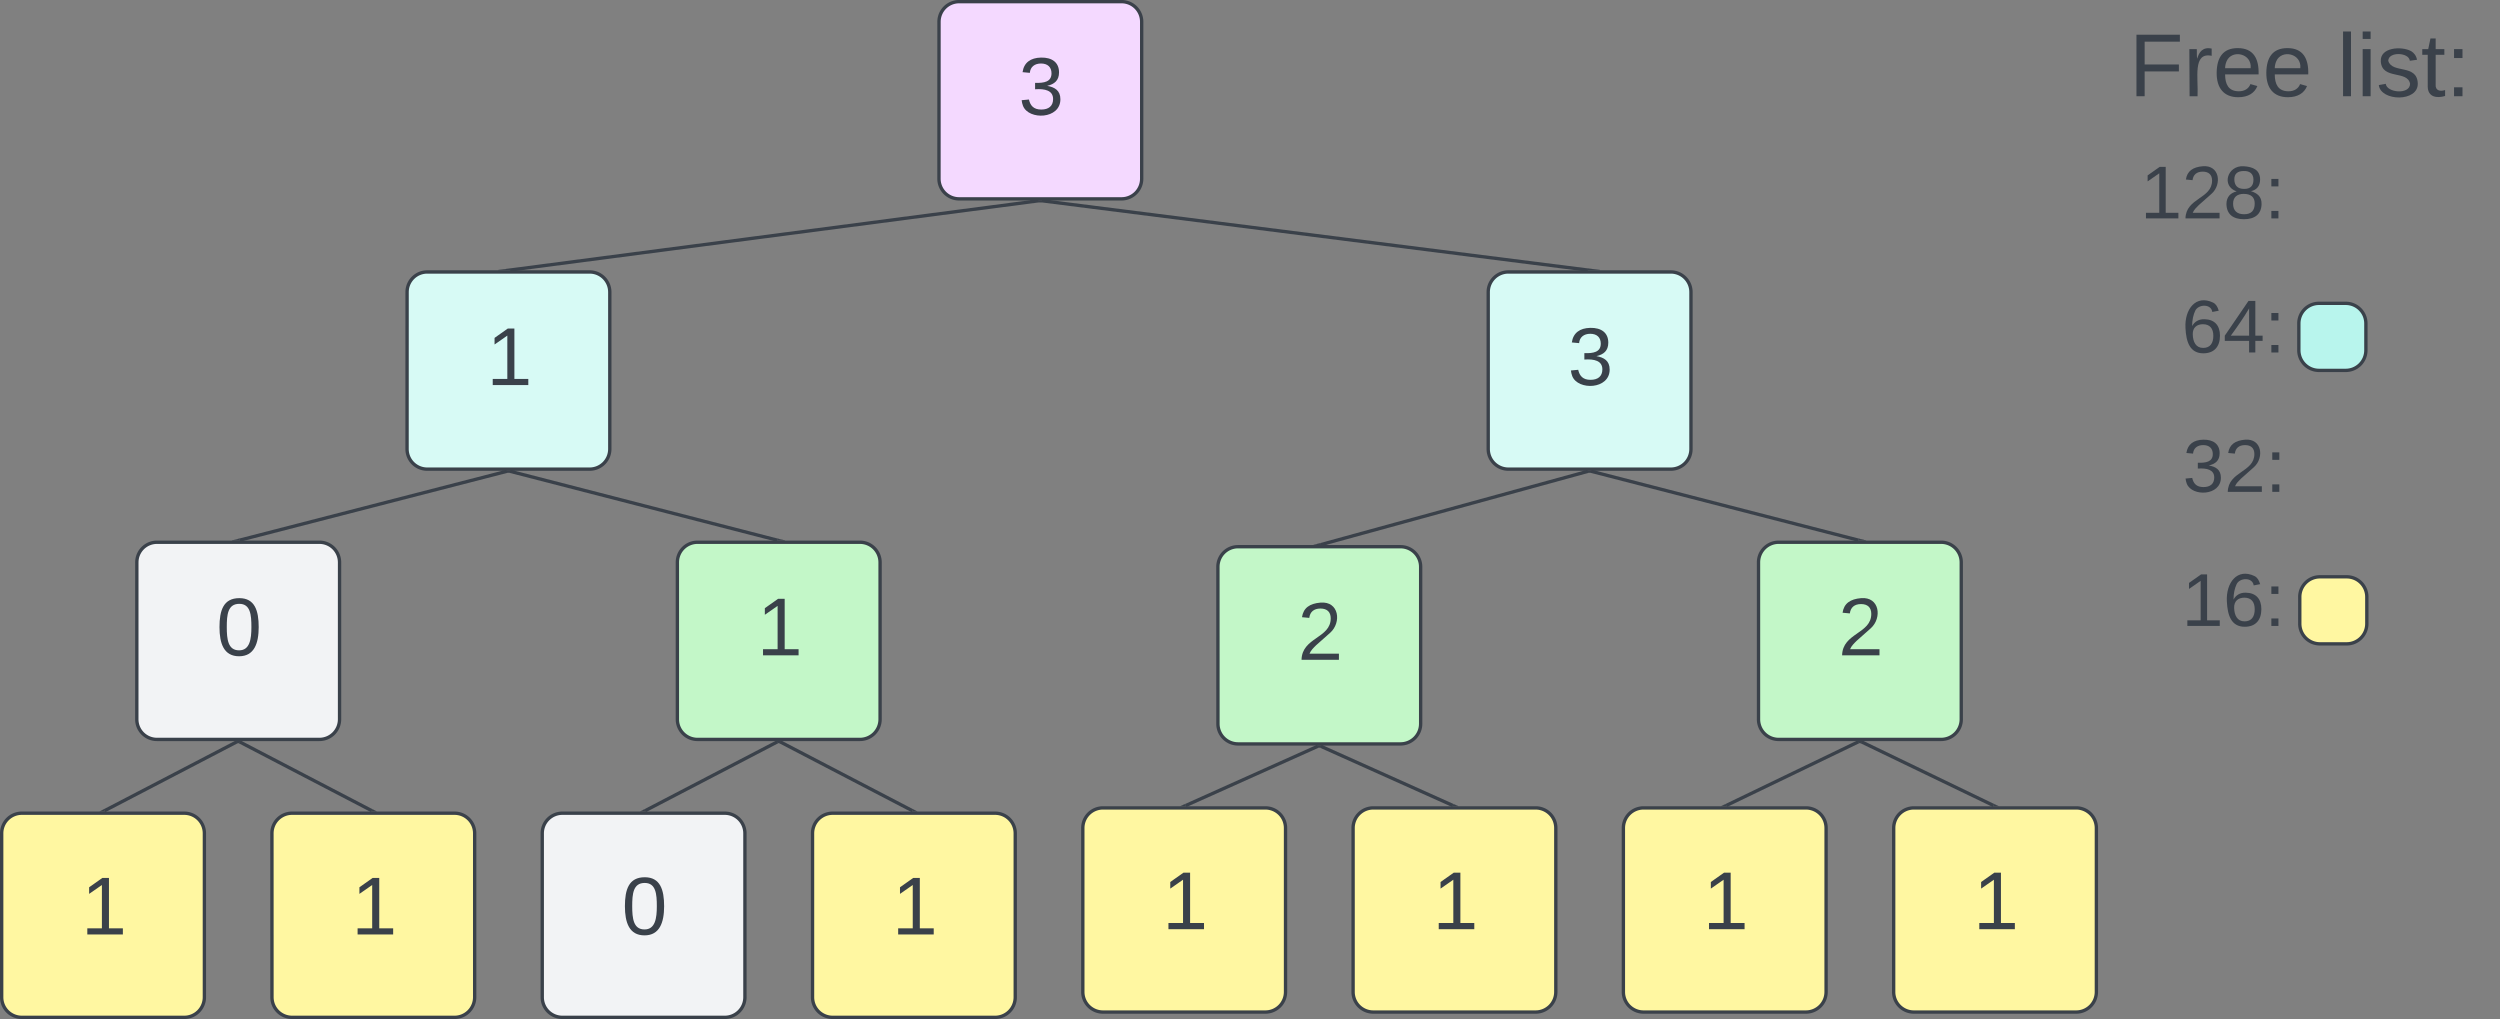 <svg xmlns="http://www.w3.org/2000/svg" xmlns:xlink="http://www.w3.org/1999/xlink" xmlns:lucid="lucid" width="745.79" height="303.99"><rect width="100%" height="100%" fill="#808080" stroke="none"/><g transform="translate(-4796.778 383.492)" lucid:page-tab-id="0_0"><path d="M4837.6-215.73a6 6 0 0 1 6-6h48.47a6 6 0 0 1 6 6v46.82a6 6 0 0 1-6 6h-48.48a6 6 0 0 1-6-6z" stroke="#3a414a" fill="#f2f3f5"/><use xlink:href="#a" transform="matrix(1,0,0,1,4849.593,-209.732) translate(11.71 21.743)"/><path d="M4797.28-134.9a6 6 0 0 1 6-6h48.47a6 6 0 0 1 6 6V-86a6 6 0 0 1-6 6h-48.47a6 6 0 0 1-6-6z" stroke="#3a414a" fill="#fff7a1"/><use xlink:href="#b" transform="matrix(1,0,0,1,4809.278,-128.908) translate(11.71 24.181)"/><path d="M4877.9-134.9a6 6 0 0 1 6-6h48.48a6 6 0 0 1 6 6V-86a6 6 0 0 1-6 6h-48.47a6 6 0 0 1-6-6z" stroke="#3a414a" fill="#fff7a1"/><use xlink:href="#b" transform="matrix(1,0,0,1,4889.908,-128.908) translate(11.71 24.181)"/><path d="M4958.54-134.9a6 6 0 0 1 6-6H5013a6 6 0 0 1 6 6V-86a6 6 0 0 1-6 6h-48.46a6 6 0 0 1-6-6z" stroke="#3a414a" fill="#f2f3f5"/><use xlink:href="#a" transform="matrix(1,0,0,1,4970.538,-128.908) translate(11.71 24.181)"/><path d="M5039.17-134.9a6 6 0 0 1 6-6h48.47a6 6 0 0 1 6 6V-86a6 6 0 0 1-6 6h-48.47a6 6 0 0 1-6-6z" stroke="#3a414a" fill="#fff7a1"/><use xlink:href="#b" transform="matrix(1,0,0,1,5051.168,-128.908) translate(11.71 24.181)"/><path d="M5119.8-136.48a6 6 0 0 1 6-6h48.47a6 6 0 0 1 6 6v48.9a6 6 0 0 1-6 6h-48.47a6 6 0 0 1-6-6z" stroke="#3a414a" fill="#fff7a1"/><use xlink:href="#b" transform="matrix(1,0,0,1,5131.798,-130.483) translate(11.71 24.181)"/><path d="M5200.43-136.48a6 6 0 0 1 6-6h48.47a6 6 0 0 1 6 6v48.9a6 6 0 0 1-6 6h-48.47a6 6 0 0 1-6-6z" stroke="#3a414a" fill="#fff7a1"/><use xlink:href="#b" transform="matrix(1,0,0,1,5212.428,-130.483) translate(11.71 24.181)"/><path d="M5281.06-136.48a6 6 0 0 1 6-6h48.47a6 6 0 0 1 6 6v48.9a6 6 0 0 1-6 6h-48.47a6 6 0 0 1-6-6z" stroke="#3a414a" fill="#fff7a1"/><use xlink:href="#b" transform="matrix(1,0,0,1,5293.058,-130.483) translate(11.71 24.181)"/><path d="M5361.7-136.48a6 6 0 0 1 6-6h48.46a6 6 0 0 1 6 6v48.9a6 6 0 0 1-6 6h-48.47a6 6 0 0 1-6-6z" stroke="#3a414a" fill="#fff7a1"/><use xlink:href="#b" transform="matrix(1,0,0,1,5373.688,-130.483) translate(11.71 24.181)"/><path d="M4998.85-215.73a6 6 0 0 1 6-6h48.47a6 6 0 0 1 6 6v46.82a6 6 0 0 1-6 6h-48.47a6 6 0 0 1-6-6z" stroke="#3a414a" fill="#c3f7c8"/><use xlink:href="#b" transform="matrix(1,0,0,1,5010.853,-209.732) translate(11.71 21.743)"/><path d="M5160.1-214.4a6 6 0 0 1 6-6h48.48a6 6 0 0 1 6 6v46.83a6 6 0 0 1-6 6h-48.47a6 6 0 0 1-6-6z" stroke="#3a414a" fill="#c3f7c8"/><use xlink:href="#c" transform="matrix(1,0,0,1,5172.113,-208.399) translate(11.71 21.743)"/><path d="M5321.37-215.73a6 6 0 0 1 6-6h48.48a6 6 0 0 1 6 6v46.82a6 6 0 0 1-6 6h-48.48a6 6 0 0 1-6-6z" stroke="#3a414a" fill="#c3f7c8"/><use xlink:href="#c" transform="matrix(1,0,0,1,5333.373,-209.732) translate(11.71 21.743)"/><path d="M4918.22-296.36a6 6 0 0 1 6-6h48.47a6 6 0 0 1 6 6v46.82a6 6 0 0 1-6 6h-48.48a6 6 0 0 1-6-6z" stroke="#3a414a" fill="#d7faf5"/><use xlink:href="#b" transform="matrix(1,0,0,1,4930.223,-290.362) translate(11.71 21.743)"/><path d="M5240.74-296.36a6 6 0 0 1 6-6h48.48a6 6 0 0 1 6 6v46.82a6 6 0 0 1-6 6h-48.48a6 6 0 0 1-6-6z" stroke="#3a414a" fill="#d7faf5"/><use xlink:href="#d" transform="matrix(1,0,0,1,5252.743,-290.362) translate(11.71 21.743)"/><path d="M5076.9-377a6 6 0 0 1 6-6h48.46a6 6 0 0 1 6 6v46.83a6 6 0 0 1-6 6h-48.47a6 6 0 0 1-6-6z" stroke="#3a414a" fill="#f4d9ff"/><use xlink:href="#d" transform="matrix(1,0,0,1,5088.888,-370.992) translate(11.71 21.743)"/><path d="M4867.4-162.18l-39.44 20.54" stroke="#3a414a" fill="none"/><path d="M4867.6-161.75l-.35-.66h1.6zM4828.1-141.4h-1.6l1.25-.67z" stroke="#3a414a" stroke-width=".05" fill="#3a414a"/><path d="M4868.27-162.18l39.43 20.54" stroke="#3a414a" fill="none"/><path d="M4868.06-161.75l-1.26-.66h1.6zM4909.17-141.4h-1.6l.34-.67z" stroke="#3a414a" stroke-width=".05" fill="#3a414a"/><path d="M5028.65-162.18l-39.43 20.54" stroke="#3a414a" fill="none"/><path d="M5028.85-161.75l-.34-.66h1.62zM4989.35-141.4h-1.6l1.26-.67z" stroke="#3a414a" stroke-width=".05" fill="#3a414a"/><path d="M5029.53-162.18l39.43 20.54" stroke="#3a414a" fill="none"/><path d="M5029.32-161.75l-1.26-.66h1.6zM5070.43-141.4h-1.6l.34-.67z" stroke="#3a414a" stroke-width=".05" fill="#3a414a"/><path d="M5189.9-160.87l-39.4 17.68" stroke="#3a414a" fill="none"/><path d="M5190.08-160.43l-.3-.64h1.73zM5150.6-142.98h-1.73l1.44-.65z" stroke="#3a414a" stroke-width=".05" fill="#3a414a"/><path d="M5190.8-160.87l39.4 17.68" stroke="#3a414a" fill="none"/><path d="M5190.62-160.43l-1.43-.64h1.7zM5231.82-142.98h-1.72l.3-.65z" stroke="#3a414a" stroke-width=".05" fill="#3a414a"/><path d="M5351.16-162.2l-39.42 19" stroke="#3a414a" fill="none"/><path d="M5351.35-161.76l-.3-.65h1.65zM5311.86-142.98h-1.66l1.35-.65z" stroke="#3a414a" stroke-width=".05" fill="#3a414a"/><path d="M5352.06-162.2l39.4 19" stroke="#3a414a" fill="none"/><path d="M5351.86-161.76l-1.34-.65h1.66zM5393.02-142.98h-1.67l.32-.65z" stroke="#3a414a" stroke-width=".05" fill="#3a414a"/><path d="M4947.98-242.9l-79.67 20.54" stroke="#3a414a" fill="none"/><path d="M4948.08-242.45l-.15-.6h2.43zM4868.36-222.23h-2.43l2.28-.6z" stroke="#3a414a" stroke-width=".05" fill="#3a414a"/><path d="M4948.94-242.9l79.66 20.54" stroke="#3a414a" fill="none"/><path d="M4948.84-242.45l-2.28-.6h2.43zM5031-222.23h-2.44l.15-.6z" stroke="#3a414a" stroke-width=".05" fill="#3a414a"/><path d="M5270.5-242.9l-79.67 21.87" stroke="#3a414a" fill="none"/><path d="M5270.6-242.44l-.15-.6h2.32zM5190.88-220.9h-2.32l2.16-.6z" stroke="#3a414a" stroke-width=".05" fill="#3a414a"/><path d="M5271.46-242.9l79.66 20.54" stroke="#3a414a" fill="none"/><path d="M5271.36-242.45l-2.28-.6h2.43zM5353.5-222.23h-2.42l.15-.6z" stroke="#3a414a" stroke-width=".05" fill="#3a414a"/><path d="M5106.63-323.6l-157.68 20.67" stroke="#3a414a" fill="none"/><path d="M5110.16-323.6l-3.48.47-.07-.54h3.55zM4948.98-302.86h-3.55v-.08l3.48-.46z" stroke="#3a414a" stroke-width=".05" fill="#3a414a"/><path d="M5107.62-323.6l162.86 20.68" stroke="#3a414a" fill="none"/><path d="M5107.57-323.13l-3.48-.44v-.1h3.54zM5274.02-302.95l-.02.1h-3.54l.07-.55z" stroke="#3a414a" stroke-width=".05" fill="#3a414a"/><path d="M5422.36-377a6 6 0 0 1 6-6h108.2a6 6 0 0 1 6 6v28a6 6 0 0 1-6 6h-108.2a6 6 0 0 1-6-6z" stroke="#000" stroke-opacity="0" fill="#fff" fill-opacity="0"/><use xlink:href="#e" transform="matrix(1,0,0,1,5427.362,-377.992) translate(4.537 23.208)"/><use xlink:href="#f" transform="matrix(1,0,0,1,5427.362,-377.992) translate(66.611 23.208)"/><path d="M5422.5-297a6 6 0 0 1 6-6h48.06a6 6 0 0 1 6 6v28a6 6 0 0 1-6 6h-48.07a6 6 0 0 1-6-6z" stroke="#000" stroke-opacity="0" fill="#fff" fill-opacity="0"/><use xlink:href="#g" transform="matrix(1,0,0,1,5427.489,-297.992) translate(20.136 19.653)"/><path d="M5422.76-255.42a6 6 0 0 1 6-6h48.07a6 6 0 0 1 6 6v28a6 6 0 0 1-6 6h-48.07a6 6 0 0 1-6-6z" stroke="#000" stroke-opacity="0" fill="#fff" fill-opacity="0"/><use xlink:href="#h" transform="matrix(1,0,0,1,5427.76,-256.417) translate(20.136 19.653)"/><path d="M5422.5-215.42a6 6 0 0 1 6-6h48.06a6 6 0 0 1 6 6v28a6 6 0 0 1-6 6h-48.07a6 6 0 0 1-6-6z" stroke="#000" stroke-opacity="0" fill="#fff" fill-opacity="0"/><use xlink:href="#i" transform="matrix(1,0,0,1,5427.489,-216.417) translate(20.136 19.653)"/><path d="M5482.56-287a6 6 0 0 1 6-6h8a6 6 0 0 1 6 6v8a6 6 0 0 1-6 6h-8a6 6 0 0 1-6-6z" stroke="#3a414a" fill="#b8f5ed"/><path d="M5482.84-205.42a6 6 0 0 1 6-6h8a6 6 0 0 1 6 6v8a6 6 0 0 1-6 6h-8a6 6 0 0 1-6-6z" stroke="#3a414a" fill="#fff7a1"/><path d="M5422.5-337a6 6 0 0 1 6-6h48.06a6 6 0 0 1 6 6v28a6 6 0 0 1-6 6h-48.07a6 6 0 0 1-6-6z" stroke="#000" stroke-opacity="0" fill="#fff" fill-opacity="0"/><use xlink:href="#j" transform="matrix(1,0,0,1,5427.489,-337.992) translate(7.79 19.653)"/><defs><path fill="#3a414a" d="M101-251c68 0 85 55 85 127S166 4 100 4C33 4 14-52 14-124c0-73 17-127 87-127zm-1 229c47 0 54-49 54-102s-4-102-53-102c-51 0-55 48-55 102 0 53 5 102 54 102" id="k"/><use transform="matrix(0.068,0,0,0.068,0,0)" xlink:href="#k" id="a"/><path fill="#3a414a" d="M27 0v-27h64v-190l-56 39v-29l58-41h29v221h61V0H27" id="l"/><use transform="matrix(0.068,0,0,0.068,0,0)" xlink:href="#l" id="b"/><path fill="#3a414a" d="M101-251c82-7 93 87 43 132L82-64C71-53 59-42 53-27h129V0H18c2-99 128-94 128-182 0-28-16-43-45-43s-46 15-49 41l-32-3c6-41 34-60 81-64" id="m"/><use transform="matrix(0.068,0,0,0.068,0,0)" xlink:href="#m" id="c"/><path fill="#3a414a" d="M126-127c33 6 58 20 58 59 0 88-139 92-164 29-3-8-5-16-6-25l32-3c6 27 21 44 54 44 32 0 52-15 52-46 0-38-36-46-79-43v-28c39 1 72-4 72-42 0-27-17-43-46-43-28 0-47 15-49 41l-32-3c6-42 35-63 81-64 48-1 79 21 79 65 0 36-21 52-52 59" id="n"/><use transform="matrix(0.068,0,0,0.068,0,0)" xlink:href="#n" id="d"/><path fill="#3a414a" d="M63-220v92h138v28H63V0H30v-248h175v28H63" id="o"/><path fill="#3a414a" d="M114-163C36-179 61-72 57 0H25l-1-190h30c1 12-1 29 2 39 6-27 23-49 58-41v29" id="p"/><path fill="#3a414a" d="M100-194c63 0 86 42 84 106H49c0 40 14 67 53 68 26 1 43-12 49-29l28 8c-11 28-37 45-77 45C44 4 14-33 15-96c1-61 26-98 85-98zm52 81c6-60-76-77-97-28-3 7-6 17-6 28h103" id="q"/><g id="e"><use transform="matrix(0.074,0,0,0.074,0,0)" xlink:href="#o"/><use transform="matrix(0.074,0,0,0.074,16.222,0)" xlink:href="#p"/><use transform="matrix(0.074,0,0,0.074,25.037,0)" xlink:href="#q"/><use transform="matrix(0.074,0,0,0.074,39.852,0)" xlink:href="#q"/></g><path fill="#3a414a" d="M24 0v-261h32V0H24" id="r"/><path fill="#3a414a" d="M24-231v-30h32v30H24zM24 0v-190h32V0H24" id="s"/><path fill="#3a414a" d="M135-143c-3-34-86-38-87 0 15 53 115 12 119 90S17 21 10-45l28-5c4 36 97 45 98 0-10-56-113-15-118-90-4-57 82-63 122-42 12 7 21 19 24 35" id="t"/><path fill="#3a414a" d="M59-47c-2 24 18 29 38 22v24C64 9 27 4 27-40v-127H5v-23h24l9-43h21v43h35v23H59v120" id="u"/><path fill="#3a414a" d="M33-154v-36h34v36H33zM33 0v-36h34V0H33" id="v"/><g id="f"><use transform="matrix(0.074,0,0,0.074,0,0)" xlink:href="#r"/><use transform="matrix(0.074,0,0,0.074,5.852,0)" xlink:href="#s"/><use transform="matrix(0.074,0,0,0.074,11.704,0)" xlink:href="#t"/><use transform="matrix(0.074,0,0,0.074,25.037,0)" xlink:href="#u"/><use transform="matrix(0.074,0,0,0.074,32.444,0)" xlink:href="#v"/></g><path fill="#3a414a" d="M110-160c48 1 74 30 74 79 0 53-28 85-80 85-65 0-83-55-86-122-5-90 50-162 133-122 14 7 22 21 27 39l-31 6c-5-40-67-38-82-6-9 19-15 44-15 74 11-20 30-34 60-33zm-7 138c34 0 49-23 49-58s-16-56-50-56c-29 0-50 16-49 49 1 36 15 65 50 65" id="w"/><path fill="#3a414a" d="M155-56V0h-30v-56H8v-25l114-167h33v167h35v25h-35zm-30-156c-27 46-58 90-88 131h88v-131" id="x"/><g id="g"><use transform="matrix(0.062,0,0,0.062,0,0)" xlink:href="#w"/><use transform="matrix(0.062,0,0,0.062,12.346,0)" xlink:href="#x"/><use transform="matrix(0.062,0,0,0.062,24.691,0)" xlink:href="#v"/></g><g id="h"><use transform="matrix(0.062,0,0,0.062,0,0)" xlink:href="#n"/><use transform="matrix(0.062,0,0,0.062,12.346,0)" xlink:href="#m"/><use transform="matrix(0.062,0,0,0.062,24.691,0)" xlink:href="#v"/></g><g id="i"><use transform="matrix(0.062,0,0,0.062,0,0)" xlink:href="#l"/><use transform="matrix(0.062,0,0,0.062,12.346,0)" xlink:href="#w"/><use transform="matrix(0.062,0,0,0.062,24.691,0)" xlink:href="#v"/></g><path fill="#3a414a" d="M134-131c28 9 52 24 51 62-1 50-34 73-85 73S17-19 16-69c0-36 21-54 49-61-75-25-45-126 34-121 46 3 78 18 79 63 0 33-17 51-44 57zm-34-11c31 1 46-15 46-44 0-28-17-43-47-42-29 0-46 13-45 42 1 28 16 44 46 44zm1 122c35 0 51-18 51-52 0-30-18-46-53-46-33 0-51 17-51 47 0 34 19 51 53 51" id="y"/><g id="j"><use transform="matrix(0.062,0,0,0.062,0,0)" xlink:href="#l"/><use transform="matrix(0.062,0,0,0.062,12.346,0)" xlink:href="#m"/><use transform="matrix(0.062,0,0,0.062,24.691,0)" xlink:href="#y"/><use transform="matrix(0.062,0,0,0.062,37.037,0)" xlink:href="#v"/></g></defs></g></svg>